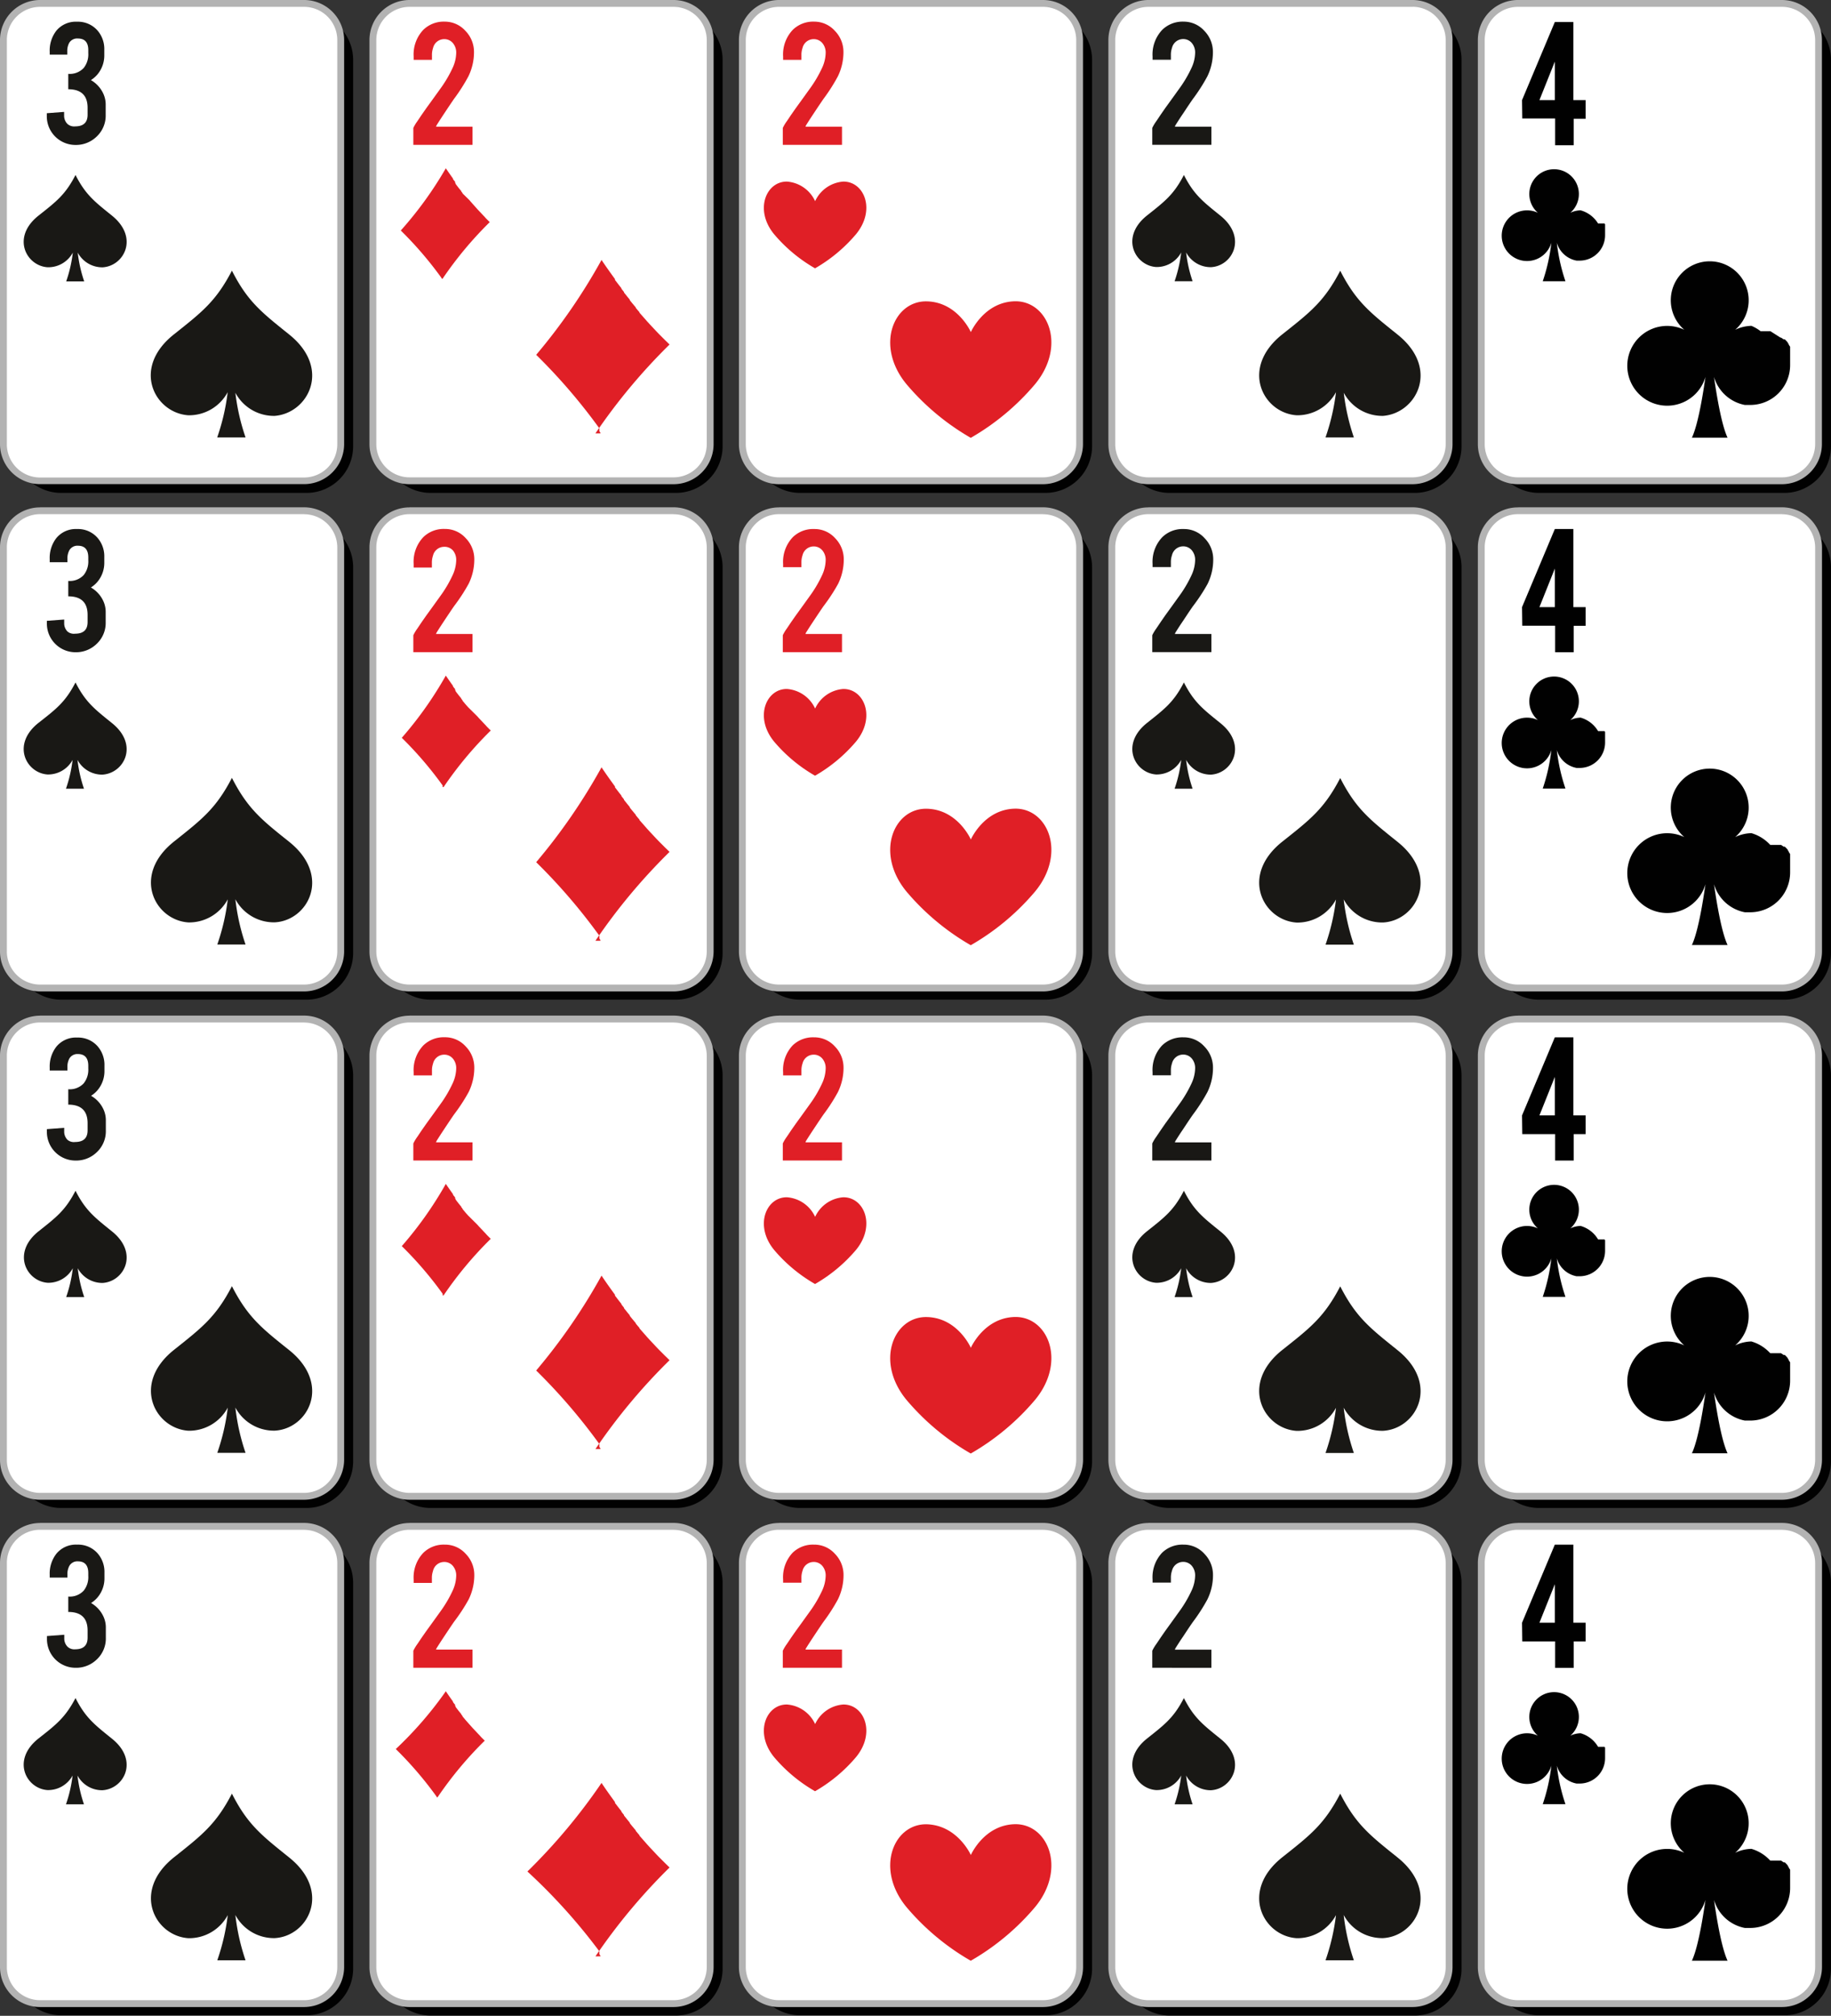 <svg xmlns="http://www.w3.org/2000/svg" viewBox="0 0 237.88 261.74"><rect x="0" y="0" width="237.88" height="261.74" fill="#333333" stroke="none"/><defs><style>.cls-1{fill:#010101;}.cls-2{fill:#fff;}.cls-3{fill:#b3b3b3;}.cls-4{fill:#e01f26;}.cls-5{fill:#191815;}</style></defs><title>Asset 3</title><g id="Layer_2" data-name="Layer 2"><g id="Layer_1-2" data-name="Layer 1"><g id="x0020_2" data-name="x0020 2"><g id="_1781979405120" data-name=" 1781979405120"><path class="cls-1" d="M55.88,1.71h32a6.06,6.06,0,0,1,6,6V58a6.06,6.06,0,0,1-6,6h-32a6.06,6.06,0,0,1-6-6V7.75A6.06,6.06,0,0,1,55.88,1.71Z"/><path class="cls-2" d="M53.19.44H87.52a4.76,4.76,0,0,1,4.75,4.75V57.68a4.76,4.76,0,0,1-4.75,4.75H53.19a4.76,4.76,0,0,1-4.75-4.75V5.19A4.76,4.76,0,0,1,53.19.44Z"/><path class="cls-3" d="M87.52.89H53.19a4.32,4.32,0,0,0-4.3,4.3V57.68a4.32,4.32,0,0,0,4.3,4.3H87.52a4.31,4.31,0,0,0,4.3-4.3V5.19a4.32,4.32,0,0,0-4.3-4.3ZM53.19,0H87.52a5.21,5.21,0,0,1,5.19,5.19V57.68a5.21,5.21,0,0,1-5.19,5.19H53.19A5.21,5.21,0,0,1,48,57.68V5.19A5.21,5.21,0,0,1,53.19,0Z"/><path class="cls-4" d="M53.74,7.34A4.64,4.64,0,0,1,55,3.87a3.79,3.79,0,0,1,2.79-1.06A3.59,3.59,0,0,1,60.46,4a3.91,3.91,0,0,1,1.12,2.77,7.16,7.16,0,0,1-.73,3.15A23.23,23.23,0,0,1,59,12.82q-.39.56-1.18,1.75l-.43.65c-.28.43-.49.76-.64,1a.81.81,0,0,0-.1.23h4.74v2.36H53.7V16.61a5.5,5.5,0,0,1,.53-.88l.55-.82.63-.9q.55-.75,1.74-2.41a16,16,0,0,0,1.67-2.82,4.84,4.84,0,0,0,.45-1.93,1.91,1.91,0,0,0-.41-1.23,1.45,1.45,0,0,0-1.16-.54,1.49,1.49,0,0,0-1.44,1.16,2.7,2.7,0,0,0-.14.92v.61H53.74Z"/><path class="cls-4" d="M78.15,33.75s.53.81,1.46,2.09l.08.11,0,0,.05.07.16.22h0l0,.05,0,.06.09.12h0l.09.11.05.07,0,0,.09.12v0l.08.1.07.09,0,0,.1.13,0,0,.07.09.09.11v0l.1.13,0,.06.06.08.11.14h0l.11.14.06.08,0,.06.11.14v0l.1.12.08.1.15.19,0,0,.19.23,0,0,.12.15,0,.06.07.09.12.15h0l.12.15.07.08.4.48,0,.05.13.16,0,0,.1.12.11.13,0,0,.14.16,0,.06.22.25h0l.66.75.05.06.41.45,0,0,.15.16.05.05.1.11.14.15,0,0,.46.49h0l.24.25h0l.06.06.16.16,0,0,.13.13.12.12,0,0,.21.21.11.11.14.14,0,0,.17.16.07.07.09.09.17.16a75.92,75.92,0,0,0-9.63,11.54H78v-.09h0v0h0l0,0,0,0h0l0,0,0,0h0v0l0,0,0,0h0l0,0,0,0,0,0h0l0,0,0,0,0,0h0l0,0,0,0,0,0h0l0,0,0,0v0l0,0,0,0h0l0,0,0,0,0,0h0l-.13-.19,0,0,0,0h0l0-.05,0-.05,0,0v0l0-.05,0-.05,0,0,0,0,0-.05,0-.06v0l0,0,0-.06a74.78,74.78,0,0,0-8.21-9.55A75.85,75.85,0,0,0,78.15,33.75Z"/><path class="cls-4" d="M57.92,21.85s.34.51.93,1.33l0,.07,0,0,0,0,.1.14h0l0,0,0,0,.06.07h0l.06.07,0,0,0,0,.06.08h0l0,.07,0,.06,0,0,.06.08,0,0,0,.06.06.07h0l.06.09,0,0,0,0,.07.09h0l.07.09,0,0,0,0,.07.09h0l.06.08.05.06.1.12,0,0,.12.15h0l.08.09,0,0,0,.06.08.09h0l.08.1,0,.05L61,26l0,0,.08.1,0,0,.07.08.07.08,0,0,.09.1,0,0,.14.16h0l.42.47,0,0,.26.29,0,0,.1.1,0,0,.06.07.09.09h0l.29.31h0l.15.16h0l0,0,.1.1v0l.08.09.07.08,0,0,.13.14.07.07.09.09h0l.1.1,0,0,.06.06.11.1a48.25,48.25,0,0,0-6.13,7.35h-.12v0h0v0h0v0h0v-.06h0l0,0v0h0l0,0,0,0v0h0l0,0,0,0h0l0,0,0,0h0v0l0,0,0,0h0l-.08-.12,0,0,0,0h0l0,0,0,0v0h0l0,0,0,0v0l0,0,0,0h0l0,0,0,0a47.71,47.71,0,0,0-5.23-6.08A48.45,48.45,0,0,0,57.92,21.85Z"/></g></g><path class="cls-1" d="M103.88,1.71h32a6.06,6.06,0,0,1,6,6V58a6.06,6.06,0,0,1-6,6h-32a6.06,6.06,0,0,1-6-6V7.75A6.06,6.06,0,0,1,103.88,1.71Z"/><path class="cls-2" d="M101.19.44h34.32a4.76,4.76,0,0,1,4.75,4.75V57.68a4.76,4.76,0,0,1-4.75,4.75H101.19a4.76,4.76,0,0,1-4.75-4.75V5.19A4.76,4.76,0,0,1,101.19.44Z"/><path class="cls-3" d="M135.52.89H101.19a4.32,4.32,0,0,0-4.3,4.3V57.68a4.32,4.32,0,0,0,4.3,4.3h34.33a4.32,4.32,0,0,0,4.3-4.3V5.19a4.32,4.32,0,0,0-4.3-4.3ZM101.19,0h34.32a5.21,5.21,0,0,1,5.19,5.19V57.68a5.21,5.21,0,0,1-5.19,5.19H101.19A5.21,5.21,0,0,1,96,57.68V5.19A5.21,5.21,0,0,1,101.19,0Z"/><path class="cls-4" d="M101.74,7.34A4.64,4.64,0,0,1,103,3.87a3.78,3.78,0,0,1,2.79-1.06A3.59,3.59,0,0,1,108.46,4a3.91,3.91,0,0,1,1.12,2.77,7.16,7.16,0,0,1-.73,3.15A23.32,23.32,0,0,1,107,12.82q-.39.56-1.18,1.75l-.43.65c-.28.43-.49.76-.64,1a.81.81,0,0,0-.1.23h4.74v2.36H101.7V16.61a5.45,5.45,0,0,1,.53-.88l.55-.82.63-.9q.55-.75,1.74-2.41a16,16,0,0,0,1.67-2.82,4.84,4.84,0,0,0,.45-1.93,1.91,1.91,0,0,0-.41-1.23,1.45,1.45,0,0,0-1.16-.54,1.49,1.49,0,0,0-1.44,1.16,2.69,2.69,0,0,0-.14.92v.61h-2.38Z"/><path class="cls-4" d="M126.13,43.12s1.71-3.9,5.71-4c4.28-.09,6.76,5.73,2.66,10.73a31.43,31.43,0,0,1-8.38,7,31.37,31.37,0,0,1-8.38-7c-4.09-5-1.61-10.82,2.67-10.72C124.42,39.22,126.13,43.12,126.13,43.12Z"/><path class="cls-4" d="M105.9,26.12a4.38,4.38,0,0,1,3.63-2.54c2.72-.06,4.3,3.64,1.69,6.82a20,20,0,0,1-5.33,4.44,19.92,19.92,0,0,1-5.33-4.44c-2.6-3.18-1-6.88,1.7-6.82A4.38,4.38,0,0,1,105.9,26.12Z"/><path class="cls-1" d="M151.88,1.71h32a6.06,6.06,0,0,1,6,6V58a6.06,6.06,0,0,1-6,6h-32a6.06,6.06,0,0,1-6-6V7.75A6.06,6.06,0,0,1,151.88,1.71Z"/><path class="cls-2" d="M149.19.44h34.33a4.76,4.76,0,0,1,4.75,4.75V57.68a4.76,4.76,0,0,1-4.75,4.75H149.19a4.76,4.76,0,0,1-4.75-4.75V5.19A4.76,4.76,0,0,1,149.19.44Z"/><path class="cls-3" d="M183.52.89H149.19a4.32,4.32,0,0,0-4.3,4.3V57.68a4.32,4.32,0,0,0,4.3,4.3h34.33a4.32,4.32,0,0,0,4.3-4.3V5.19a4.32,4.32,0,0,0-4.3-4.31ZM149.19,0h34.33a5.21,5.21,0,0,1,5.19,5.19V57.68a5.21,5.21,0,0,1-5.19,5.19H149.19A5.21,5.21,0,0,1,144,57.68V5.19A5.21,5.21,0,0,1,149.19,0Z"/><path class="cls-5" d="M149.74,7.34A4.64,4.64,0,0,1,151,3.87a3.78,3.78,0,0,1,2.79-1.06A3.59,3.59,0,0,1,156.46,4a3.9,3.9,0,0,1,1.12,2.77,7.16,7.16,0,0,1-.73,3.16A23.4,23.4,0,0,1,155,12.82q-.4.56-1.18,1.75l-.44.65c-.28.43-.49.76-.64,1a.81.81,0,0,0-.1.23h4.74v2.35H149.7V16.61a5.53,5.53,0,0,1,.53-.88l.55-.82.63-.91q.55-.75,1.74-2.41a15.93,15.93,0,0,0,1.67-2.82,4.84,4.84,0,0,0,.45-1.93,1.91,1.91,0,0,0-.41-1.23,1.45,1.45,0,0,0-1.16-.54,1.49,1.49,0,0,0-1.44,1.16,2.72,2.72,0,0,0-.14.92v.61h-2.38Z"/><path class="cls-5" d="M158.55,28c-2.26-1.82-3.44-2.72-4.74-5.28-1.32,2.56-2.51,3.45-4.78,5.25-3.55,2.81-1.6,6.51,1.17,6.7a3.62,3.62,0,0,0,3.26-1.89,17.68,17.68,0,0,1-.86,3.74h2.34a17.68,17.68,0,0,1-.84-3.74,3.62,3.62,0,0,0,3.24,1.91C160.11,34.54,162.09,30.86,158.55,28Z"/><path class="cls-5" d="M181.58,43.45c-3.55-2.85-5.41-4.27-7.46-8.3-2.07,4-3.94,5.42-7.51,8.25-5.58,4.42-2.51,10.23,1.84,10.52a5.69,5.69,0,0,0,5.12-3,27.86,27.86,0,0,1-1.36,5.87h3.68A27.58,27.58,0,0,1,174.58,51a5.68,5.68,0,0,0,5.1,3C184,53.68,187.13,47.9,181.58,43.45Z"/><path class="cls-1" d="M7.88,1.72h32a6.06,6.06,0,0,1,6,6V58a6.06,6.06,0,0,1-6,6h-32a6.06,6.06,0,0,1-6-6V7.75A6.05,6.05,0,0,1,7.88,1.72Z"/><path class="cls-2" d="M5.19.45H39.52a4.76,4.76,0,0,1,4.75,4.75V57.68a4.76,4.76,0,0,1-4.75,4.75H5.19A4.76,4.76,0,0,1,.44,57.68V5.19A4.76,4.76,0,0,1,5.19.45Z"/><path class="cls-3" d="M39.52.89H5.19a4.32,4.32,0,0,0-4.3,4.3V57.67A4.32,4.32,0,0,0,5.19,62H39.52a4.32,4.32,0,0,0,4.3-4.3V5.19a4.32,4.32,0,0,0-4.3-4.3ZM5.19,0H39.52a5.21,5.21,0,0,1,5.19,5.19V57.67a5.21,5.21,0,0,1-5.19,5.19H5.19A5.21,5.21,0,0,1,0,57.67V5.19A5.21,5.21,0,0,1,5.19,0Z"/><path class="cls-5" d="M9.76,16.41q1.62,0,1.62-1.51V14q0-2.41-2.51-2.41v-2a2.47,2.47,0,0,0,2-.76,2.82,2.82,0,0,0,.6-1.92V6.51Q11.47,5,10.12,5A1.2,1.2,0,0,0,9,5.55a2.2,2.2,0,0,0-.26,1.13v.41H6.46V6.73A4.19,4.19,0,0,1,7.31,4,3.27,3.27,0,0,1,10,2.82a3.38,3.38,0,0,1,2.65,1.12,3.66,3.66,0,0,1,.9,2.52v.66a3.84,3.84,0,0,1-.87,2.52,3.62,3.62,0,0,1-.87.76,3.92,3.92,0,0,1,1.62,1.78,3.38,3.38,0,0,1,.3,1.48V14.9a3.73,3.73,0,0,1-1.19,2.85,3.84,3.84,0,0,1-2.73,1.07,3.72,3.72,0,0,1-3.73-3.73V14.7l2.25-.17,0,.55a1.51,1.51,0,0,0,.42,1A1.28,1.28,0,0,0,9.76,16.41Z"/><path class="cls-5" d="M14.55,28c-2.26-1.82-3.44-2.72-4.74-5.28C8.49,25.29,7.3,26.18,5,28c-3.55,2.81-1.6,6.51,1.17,6.7A3.62,3.62,0,0,0,9.46,32.8a17.68,17.68,0,0,1-.86,3.74h2.34a17.65,17.65,0,0,1-.84-3.74,3.62,3.62,0,0,0,3.24,1.91C16.11,34.54,18.09,30.86,14.55,28Z"/><path class="cls-5" d="M37.58,43.44c-3.55-2.85-5.41-4.27-7.45-8.3-2.07,4-3.94,5.42-7.5,8.25C17,47.82,20.11,53.62,24.46,53.92a5.69,5.69,0,0,0,5.12-3,27.86,27.86,0,0,1-1.36,5.87H31.9A27.58,27.58,0,0,1,30.58,51a5.68,5.68,0,0,0,5.1,3C40,53.68,43.13,47.9,37.58,43.44Z"/><path class="cls-1" d="M199.88,1.71h32a6.06,6.06,0,0,1,6,6V58a6.06,6.06,0,0,1-6,6h-32a6.06,6.06,0,0,1-6-6V7.75A6.05,6.05,0,0,1,199.88,1.71Z"/><path class="cls-2" d="M197.19.44h34.32a4.76,4.76,0,0,1,4.75,4.75V57.68a4.76,4.76,0,0,1-4.75,4.75H197.19a4.76,4.76,0,0,1-4.75-4.75V5.19A4.76,4.76,0,0,1,197.19.44Z"/><path class="cls-3" d="M231.52.89H197.19a4.32,4.32,0,0,0-4.3,4.3V57.68a4.32,4.32,0,0,0,4.3,4.3h34.33a4.32,4.32,0,0,0,4.3-4.3V5.19a4.32,4.32,0,0,0-4.3-4.3ZM197.19,0h34.32a5.21,5.21,0,0,1,5.19,5.19V57.68a5.21,5.21,0,0,1-5.19,5.19H197.19A5.21,5.21,0,0,1,192,57.68V5.19A5.21,5.21,0,0,1,197.19,0Z"/><path class="cls-1" d="M205.35,27.31a3.26,3.26,0,0,0-1.34.32,3.22,3.22,0,1,0-4.21,0,3.29,3.29,0,1,0,1.75,3.89,24,24,0,0,1-1.12,5h2.95a23.84,23.84,0,0,1-1.12-5,3.3,3.3,0,0,0,2.56,2.32h0l.13,0H205l.23,0h.08a3.3,3.3,0,0,0,3.22-3.29v-.3h0v0h0V30h0v-.07h0v-.07h0V29.8l0-.07v-.2l0,0v0l0-.06h0l0-.06h0l0-.06h0l0-.06h0l0,0v0l0,0,0,0,0,0,0,0v0l0,0v0l0-.05h0l0-.06h0l0-.06h0l0,0h0l0,0h0l-.08-.1h0l0,0,0,0,0,0h0l0,0h0l0,0h0l0,0h0l0,0h0l0,0,0,0,0,0,0,0,0,0,0,0,0,0,0,0h0l0,0h0l-.06,0h0l-.06,0h0l-.05,0h0l0,0h0l0,0,0,0,0,0h0l0,0,0,0h0l-.05,0h0l-.06,0h0l-.06,0h0l-.06,0h0l-.05,0h0l0,0h0l-.06,0h-.18l-.07,0h-.07A3.87,3.87,0,0,0,205.35,27.31Z"/><path class="cls-1" d="M227.54,42.31a5.1,5.1,0,0,0-2.11.51,5.06,5.06,0,1,0-6.61,0,5.18,5.18,0,1,0,2.75,6.12c-.27,1.9-.92,6.1-1.76,7.89h4.63c-.84-1.79-1.49-6-1.76-7.89a5.19,5.19,0,0,0,4,3.64h0l.2,0H227l.37,0h.14a5.18,5.18,0,0,0,5.06-5.18v-.81l0-.1h0l0-.11h0l0-.11h0l0-.1,0-.11v0l0-.07,0-.05,0-.05,0-.07v0l0-.08v0l0-.09h0l0-.1h0l0-.1h0l0-.09v0l0-.07,0,0,0-.06,0,0,0,0,0-.06,0,0,0-.07v0l0-.08h0l-.06-.09h0l-.06-.09h0l-.06-.08v0l0-.07h0l-.12-.16h0l0-.05,0,0-.05-.06,0,0-.06-.07h0l-.07-.08h0l-.08-.08h0l-.07-.07,0,0-.06-.06,0,0-.05,0,0,0,0,0-.05,0,0,0-.06,0,0,0-.08-.06h0l-.09-.06h0l-.09-.06h0l-.08-.05h0l0,0-.07,0h0L230,43l0,0-.05,0h0l-.08,0-.07,0h0l-.08,0h0l-.1,0h0l-.1,0h0l-.09,0h0l-.08,0h0l-.07,0,0,0h0l-.09,0h-.07l-.08,0h0l-.09,0h0l-.11,0h0l-.11,0A5.33,5.33,0,0,0,227.54,42.31Z"/><path class="cls-1" d="M202,13V8l-2,5Zm-4.26,0,4.26-10.14h2.41V13H206v2.43h-1.55v3.43h-2.41V15.38h-4.27Z"/><g id="x0020_2-2" data-name="x0020 2"><g id="_1781979405120-2" data-name=" 1781979405120"><path class="cls-1" d="M55.88,67.59h32a6.06,6.06,0,0,1,6,6v50.21a6.06,6.06,0,0,1-6,6h-32a6.06,6.06,0,0,1-6-6V73.63A6.06,6.06,0,0,1,55.88,67.59Z"/><path class="cls-2" d="M53.19,66.32H87.52a4.76,4.76,0,0,1,4.75,4.75v52.48a4.76,4.76,0,0,1-4.75,4.75H53.19a4.76,4.76,0,0,1-4.75-4.75V71.07A4.76,4.76,0,0,1,53.19,66.32Z"/><path class="cls-3" d="M87.52,66.76H53.19a4.32,4.32,0,0,0-4.3,4.3v52.48a4.32,4.32,0,0,0,4.3,4.3H87.52a4.31,4.31,0,0,0,4.3-4.3V71.07a4.32,4.32,0,0,0-4.3-4.3Zm-34.32-.89H87.52a5.21,5.21,0,0,1,5.19,5.19v52.48a5.21,5.21,0,0,1-5.19,5.19H53.19A5.21,5.21,0,0,1,48,123.55V71.07a5.21,5.21,0,0,1,5.19-5.19Z"/><path class="cls-4" d="M53.74,73.22A4.64,4.64,0,0,1,55,69.74a3.79,3.79,0,0,1,2.79-1.06,3.59,3.59,0,0,1,2.71,1.19,3.91,3.91,0,0,1,1.12,2.77,7.16,7.16,0,0,1-.73,3.15A23.23,23.23,0,0,1,59,78.69q-.39.56-1.18,1.75l-.43.65c-.28.43-.49.76-.64,1a.81.81,0,0,0-.1.23h4.74v2.36H53.7V82.48a5.5,5.5,0,0,1,.53-.88l.55-.82.63-.9q.55-.75,1.74-2.41a16,16,0,0,0,1.67-2.82,4.84,4.84,0,0,0,.45-1.93,1.91,1.91,0,0,0-.41-1.23A1.45,1.45,0,0,0,57.69,71a1.49,1.49,0,0,0-1.44,1.16,2.7,2.7,0,0,0-.14.92v.61H53.74Z"/><path class="cls-4" d="M78.15,99.63s.53.81,1.46,2.09l.08.11,0,0,.05.07.16.22h0l0,.05,0,.06.09.12h0l.09.11.05.07,0,0,.09.12v0l.08.1.07.09,0,0,.1.13,0,0,.07.09.09.11v0l.1.13,0,.06.06.08.11.14h0l.11.14.06.08,0,.06.11.14v0l.1.12.08.1.15.19,0,0,.19.23,0,0,.12.15,0,.06.07.09.12.15h0l.12.15.07.08.4.48,0,.05.13.16,0,0,.1.12.11.13,0,0,.14.16,0,.06.22.25h0l.66.75.05.06.41.45,0,0,.15.16.05.05.1.11.14.15,0,0,.46.49h0l.24.25h0l.06.06.16.16,0,0,.13.13.12.12,0,0,.21.21.11.11.14.14,0,0,.17.16.07.07.09.09.17.16a75.92,75.92,0,0,0-9.63,11.54H78v-.09h0v0h0l0,0,0,0h0l0,0,0,0h0v0l0,0,0,0h0l0,0,0,0,0,0h0l0,0,0,0,0,0h0l0,0,0,0,0,0h0l0,0,0,0v0l0,0,0,0h0l0,0,0,0,0,0h0l-.13-.19,0,0,0,0h0l0-.05,0-.05,0,0v0l0-.05,0-.05,0,0,0,0,0-.05,0-.06v0l0,0,0-.06a74.78,74.78,0,0,0-8.21-9.55A75.85,75.85,0,0,0,78.15,99.63Z"/><path class="cls-4" d="M57.92,87.72s.34.51.93,1.33l0,.07,0,0,0,0,.1.14h0l0,0,0,0,.06.07h0l.06.07,0,0,0,0,.06.08h0l0,.07,0,.06,0,0,.06.08,0,0,0,.06.06.07h0l.06.09,0,0,0,0,.07.09h0l.07.09,0,0,0,0,.07.09h0l.06.08.05.06.1.12,0,0,.12.15h0l.08.09,0,0,0,.06.08.09h0l.08.1,0,.05.26.31,0,0,.08.1,0,0,.07.08.07.08,0,0,.09.1,0,0,.14.16h0L62,93l0,0,.26.29,0,0,.1.1,0,0,.06.07.09.09h0l.29.31h0l.15.16h0l0,0,.1.1v0l.08.09.07.08,0,0,.13.14.07.07.09.09h0l.1.1,0,0,.06.06.11.1a48.25,48.25,0,0,0-6.13,7.35h-.12v0h0v0h0v0h0V102h0l0,0v0h0l0,0,0,0v0h0l0,0,0,0h0l0,0,0,0h0v0l0,0,0,0h0l-.08-.12,0,0,0,0h0l0,0,0,0v0h0l0,0,0,0v0l0,0,0,0h0l0,0,0,0a47.71,47.71,0,0,0-5.23-6.08A48.45,48.45,0,0,0,57.92,87.72Z"/></g></g><path class="cls-1" d="M103.88,67.59h32a6.06,6.06,0,0,1,6,6v50.21a6.06,6.06,0,0,1-6,6h-32a6.06,6.06,0,0,1-6-6V73.63A6.06,6.06,0,0,1,103.88,67.59Z"/><path class="cls-2" d="M101.19,66.32h34.32a4.76,4.76,0,0,1,4.75,4.75v52.48a4.76,4.76,0,0,1-4.75,4.75H101.19a4.76,4.76,0,0,1-4.75-4.75V71.07A4.76,4.76,0,0,1,101.19,66.32Z"/><path class="cls-3" d="M135.52,66.76H101.19a4.32,4.32,0,0,0-4.3,4.3v52.48a4.32,4.32,0,0,0,4.3,4.3h34.33a4.32,4.32,0,0,0,4.3-4.3V71.07a4.32,4.32,0,0,0-4.3-4.3Zm-34.32-.89h34.32a5.21,5.21,0,0,1,5.19,5.19v52.48a5.21,5.21,0,0,1-5.19,5.19H101.19A5.21,5.21,0,0,1,96,123.55V71.07a5.21,5.21,0,0,1,5.19-5.19Z"/><path class="cls-4" d="M101.74,73.22A4.64,4.64,0,0,1,103,69.75a3.78,3.78,0,0,1,2.79-1.06,3.59,3.59,0,0,1,2.71,1.19,3.91,3.91,0,0,1,1.12,2.77,7.16,7.16,0,0,1-.73,3.15A23.32,23.32,0,0,1,107,78.69q-.39.56-1.18,1.75l-.43.65c-.28.43-.49.76-.64,1a.81.81,0,0,0-.1.23h4.74v2.36H101.7V82.48a5.45,5.45,0,0,1,.53-.88l.55-.82.63-.9q.55-.75,1.74-2.41a16,16,0,0,0,1.67-2.82,4.84,4.84,0,0,0,.45-1.93,1.91,1.91,0,0,0-.41-1.23,1.45,1.45,0,0,0-1.16-.54,1.49,1.49,0,0,0-1.44,1.16,2.69,2.69,0,0,0-.14.92v.61h-2.38Z"/><path class="cls-4" d="M126.13,109s1.71-3.9,5.71-4c4.28-.09,6.76,5.73,2.66,10.73a31.43,31.43,0,0,1-8.38,7,31.37,31.37,0,0,1-8.38-7c-4.09-5-1.61-10.82,2.67-10.72C124.42,105.09,126.13,109,126.13,109Z"/><path class="cls-4" d="M105.9,92a4.38,4.38,0,0,1,3.63-2.54c2.72-.06,4.3,3.64,1.69,6.82a20,20,0,0,1-5.33,4.44,19.92,19.92,0,0,1-5.33-4.44c-2.6-3.18-1-6.88,1.7-6.82A4.38,4.38,0,0,1,105.9,92Z"/><path class="cls-1" d="M151.88,67.59h32a6.06,6.06,0,0,1,6,6v50.21a6.06,6.06,0,0,1-6,6h-32a6.06,6.06,0,0,1-6-6V73.63A6.06,6.06,0,0,1,151.88,67.59Z"/><path class="cls-2" d="M149.19,66.32h34.33a4.76,4.76,0,0,1,4.75,4.75v52.48a4.76,4.76,0,0,1-4.75,4.75H149.19a4.76,4.76,0,0,1-4.75-4.75V71.07A4.76,4.76,0,0,1,149.19,66.32Z"/><path class="cls-3" d="M183.52,66.76H149.19a4.32,4.32,0,0,0-4.3,4.3v52.48a4.32,4.32,0,0,0,4.3,4.3h34.33a4.32,4.32,0,0,0,4.3-4.3V71.07a4.32,4.32,0,0,0-4.3-4.31Zm-34.33-.89h34.33a5.21,5.21,0,0,1,5.19,5.19v52.48a5.21,5.21,0,0,1-5.19,5.19H149.19a5.21,5.21,0,0,1-5.19-5.19V71.07a5.21,5.21,0,0,1,5.19-5.19Z"/><path class="cls-5" d="M149.74,73.22A4.64,4.64,0,0,1,151,69.75a3.78,3.78,0,0,1,2.79-1.06,3.59,3.59,0,0,1,2.71,1.19,3.9,3.9,0,0,1,1.12,2.77,7.16,7.16,0,0,1-.73,3.16A23.4,23.4,0,0,1,155,78.69q-.4.56-1.18,1.75l-.44.65c-.28.43-.49.76-.64,1a.81.81,0,0,0-.1.23h4.74v2.35H149.7V82.48a5.53,5.53,0,0,1,.53-.88l.55-.82.63-.91q.55-.75,1.74-2.41a15.93,15.93,0,0,0,1.67-2.82,4.84,4.84,0,0,0,.45-1.93,1.91,1.91,0,0,0-.41-1.23,1.45,1.45,0,0,0-1.16-.54,1.49,1.49,0,0,0-1.44,1.16,2.72,2.72,0,0,0-.14.92v.61h-2.38Z"/><path class="cls-5" d="M158.55,93.89c-2.26-1.82-3.44-2.72-4.74-5.28-1.32,2.56-2.51,3.45-4.78,5.25-3.55,2.81-1.6,6.51,1.17,6.7a3.62,3.62,0,0,0,3.26-1.89,17.68,17.68,0,0,1-.86,3.74h2.34a17.68,17.68,0,0,1-.84-3.74,3.62,3.62,0,0,0,3.24,1.91C160.11,100.41,162.09,96.73,158.55,93.89Z"/><path class="cls-5" d="M181.58,109.32c-3.55-2.85-5.41-4.27-7.46-8.3-2.07,4-3.94,5.42-7.51,8.25-5.58,4.42-2.51,10.23,1.84,10.52a5.69,5.69,0,0,0,5.12-3,27.86,27.86,0,0,1-1.36,5.87h3.68a27.58,27.58,0,0,1-1.32-5.88,5.68,5.68,0,0,0,5.1,3C184,119.56,187.13,113.77,181.58,109.32Z"/><path class="cls-1" d="M7.88,67.59h32a6.06,6.06,0,0,1,6,6v50.21a6.06,6.06,0,0,1-6,6h-32a6.06,6.06,0,0,1-6-6V73.63A6.05,6.05,0,0,1,7.88,67.59Z"/><path class="cls-2" d="M5.19,66.32H39.52a4.76,4.76,0,0,1,4.75,4.75v52.48a4.76,4.76,0,0,1-4.75,4.75H5.19a4.76,4.76,0,0,1-4.75-4.75V71.07A4.76,4.76,0,0,1,5.19,66.32Z"/><path class="cls-3" d="M39.52,66.76H5.19a4.32,4.32,0,0,0-4.3,4.3v52.48a4.32,4.32,0,0,0,4.3,4.3H39.52a4.32,4.32,0,0,0,4.3-4.3V71.07a4.32,4.32,0,0,0-4.3-4.3ZM5.19,65.87H39.52a5.21,5.21,0,0,1,5.19,5.19v52.48a5.21,5.21,0,0,1-5.19,5.19H5.19A5.21,5.21,0,0,1,0,123.55V71.07a5.21,5.21,0,0,1,5.19-5.19Z"/><path class="cls-5" d="M9.76,82.28q1.62,0,1.62-1.51v-.93q0-2.41-2.51-2.41v-2a2.47,2.47,0,0,0,2-.76,2.82,2.82,0,0,0,.6-1.92v-.36q0-1.53-1.35-1.53a1.2,1.2,0,0,0-1.1.57,2.2,2.2,0,0,0-.26,1.13V73H6.46V72.6a4.19,4.19,0,0,1,.85-2.72A3.27,3.27,0,0,1,10,68.69a3.38,3.38,0,0,1,2.65,1.12,3.66,3.66,0,0,1,.9,2.52V73a3.84,3.84,0,0,1-.87,2.52,3.62,3.62,0,0,1-.87.76,3.92,3.92,0,0,1,1.62,1.78,3.38,3.38,0,0,1,.3,1.48v1.23a3.73,3.73,0,0,1-1.19,2.85,3.84,3.84,0,0,1-2.73,1.07A3.72,3.72,0,0,1,6.09,81v-.39l2.25-.17,0,.55a1.51,1.51,0,0,0,.42,1A1.28,1.28,0,0,0,9.76,82.28Z"/><path class="cls-5" d="M14.55,93.89c-2.26-1.82-3.44-2.72-4.74-5.28C8.49,91.16,7.3,92.06,5,93.86c-3.55,2.81-1.6,6.51,1.17,6.7a3.62,3.62,0,0,0,3.26-1.89,17.68,17.68,0,0,1-.86,3.74h2.34a17.65,17.65,0,0,1-.84-3.74,3.62,3.62,0,0,0,3.24,1.91C16.11,100.41,18.09,96.73,14.55,93.89Z"/><path class="cls-5" d="M37.58,109.31C34,106.46,32.17,105,30.13,101c-2.07,4-3.94,5.42-7.5,8.25-5.58,4.42-2.51,10.23,1.84,10.52a5.69,5.69,0,0,0,5.12-3,27.86,27.86,0,0,1-1.36,5.87H31.9a27.58,27.58,0,0,1-1.32-5.88,5.68,5.68,0,0,0,5.1,3C40,119.55,43.13,113.77,37.58,109.31Z"/><path class="cls-1" d="M199.88,67.59h32a6.06,6.06,0,0,1,6,6v50.21a6.06,6.06,0,0,1-6,6h-32a6.06,6.06,0,0,1-6-6V73.63A6.05,6.05,0,0,1,199.88,67.59Z"/><path class="cls-2" d="M197.19,66.32h34.32a4.76,4.76,0,0,1,4.75,4.75v52.48a4.76,4.76,0,0,1-4.75,4.75H197.19a4.76,4.76,0,0,1-4.75-4.75V71.07A4.76,4.76,0,0,1,197.19,66.32Z"/><path class="cls-3" d="M231.52,66.76H197.19a4.32,4.32,0,0,0-4.3,4.3v52.48a4.32,4.32,0,0,0,4.3,4.3h34.33a4.32,4.32,0,0,0,4.3-4.3V71.07a4.32,4.32,0,0,0-4.3-4.3Zm-34.32-.89h34.32a5.21,5.21,0,0,1,5.19,5.19v52.48a5.21,5.21,0,0,1-5.19,5.19H197.19a5.21,5.21,0,0,1-5.19-5.19V71.07a5.21,5.21,0,0,1,5.19-5.19Z"/><path class="cls-1" d="M205.35,93.18a3.26,3.26,0,0,0-1.34.32,3.22,3.22,0,1,0-4.21,0,3.29,3.29,0,1,0,1.75,3.89,24,24,0,0,1-1.12,5h2.95a23.84,23.84,0,0,1-1.12-5,3.3,3.3,0,0,0,2.56,2.32h0l.13,0H205l.23,0h.08a3.3,3.3,0,0,0,3.22-3.29v-.3h0v0h0v-.21h0v-.07h0v-.07h0v-.06l0-.07v-.2l0,0v0l0-.06h0l0-.06h0l0-.06h0l0-.06h0l0,0v0l0,0,0,0,0,0,0,0v0l0,0v0l0-.05h0l0-.06h0l0-.06h0l0,0h0l0,0h0l-.08-.1h0l0,0,0,0,0,0h0l0,0h0l0,0h0l0,0h0l0,0h0l0,0,0,0,0,0,0,0,0,0,0,0,0,0,0,0h0l0,0h0l-.06,0h0l-.06,0h0l-.05,0h0l0,0h0l0,0,0,0,0,0h0l0,0,0,0h0l-.05,0h0l-.06,0h0l-.06,0h0l-.06,0h0l-.05,0h0l0,0h0l-.06,0h-.18l-.07,0h-.07A3.87,3.87,0,0,0,205.35,93.18Z"/><path class="cls-1" d="M227.54,108.18a5.1,5.1,0,0,0-2.11.51,5.06,5.06,0,1,0-6.61,0,5.18,5.18,0,1,0,2.75,6.12c-.27,1.9-.92,6.1-1.76,7.89h4.63c-.84-1.79-1.49-6-1.76-7.89a5.19,5.19,0,0,0,4,3.64h0l.2,0H227l.37,0h.14a5.18,5.18,0,0,0,5.06-5.18v-.81l0-.1h0l0-.11h0l0-.11h0l0-.1,0-.11v0l0-.07,0-.05,0-.05,0-.07v0l0-.08v0l0-.09h0l0-.1h0l0-.1h0l0-.09v0l0-.07,0,0,0-.06,0,0,0,0,0-.06,0,0,0-.07v0l0-.08h0l-.06-.09h0l-.06-.09h0l-.06-.08v0l0-.07h0l-.12-.16h0l0-.05,0,0-.05-.06,0,0-.06-.07h0l-.07-.08h0l-.08-.08h0l-.07-.07,0,0-.06-.06,0,0-.05,0,0,0,0,0-.05,0,0,0-.06,0,0,0-.08-.06h0l-.09-.06h0l-.09-.06h0l-.08-.05h0l0,0-.07,0h0l-.06,0,0,0-.05,0h0l-.08,0-.07,0h0l-.08,0h0l-.1,0h0l-.1,0h0l-.09,0h0l-.08,0h0l-.07,0,0,0h0l-.09,0h-.07l-.08,0h0l-.09,0h0l-.11,0h0l-.11,0A5.33,5.33,0,0,0,227.54,108.18Z"/><path class="cls-1" d="M202,78.83v-5l-2,5Zm-4.26,0,4.26-10.14h2.41V78.83H206v2.43h-1.55v3.43h-2.41V81.25h-4.27Z"/><g id="x0020_2-3" data-name="x0020 2"><g id="_1781979405120-3" data-name=" 1781979405120"><path class="cls-1" d="M55.88,133.59h32a6.06,6.06,0,0,1,6,6v50.21a6.06,6.06,0,0,1-6,6h-32a6.06,6.06,0,0,1-6-6V139.63A6.06,6.06,0,0,1,55.88,133.59Z"/><path class="cls-2" d="M53.19,132.32H87.52a4.76,4.76,0,0,1,4.75,4.75v52.48a4.76,4.76,0,0,1-4.75,4.75H53.19a4.76,4.76,0,0,1-4.75-4.75V137.07A4.76,4.76,0,0,1,53.19,132.32Z"/><path class="cls-3" d="M87.52,132.76H53.19a4.32,4.32,0,0,0-4.3,4.3v52.48a4.32,4.32,0,0,0,4.3,4.3H87.52a4.31,4.31,0,0,0,4.3-4.3V137.07a4.32,4.32,0,0,0-4.3-4.3Zm-34.32-.89H87.52a5.21,5.21,0,0,1,5.19,5.19v52.48a5.21,5.21,0,0,1-5.19,5.19H53.19A5.21,5.21,0,0,1,48,189.55V137.07a5.21,5.21,0,0,1,5.19-5.19Z"/><path class="cls-4" d="M53.74,139.22A4.64,4.64,0,0,1,55,135.74a3.79,3.79,0,0,1,2.79-1.06,3.59,3.59,0,0,1,2.71,1.19,3.91,3.91,0,0,1,1.12,2.77,7.16,7.16,0,0,1-.73,3.15A23.23,23.23,0,0,1,59,144.69q-.39.56-1.18,1.75l-.43.65c-.28.43-.49.76-.64,1a.81.81,0,0,0-.1.23h4.74v2.36H53.7v-2.21a5.5,5.5,0,0,1,.53-.88l.55-.82.63-.9q.55-.75,1.74-2.41a16,16,0,0,0,1.67-2.82,4.84,4.84,0,0,0,.45-1.93,1.91,1.91,0,0,0-.41-1.23,1.45,1.45,0,0,0-1.16-.54,1.49,1.49,0,0,0-1.44,1.16,2.7,2.7,0,0,0-.14.92v.61H53.74Z"/><path class="cls-4" d="M78.15,165.63s.53.81,1.46,2.09l.08.11,0,0,.05.07.16.22h0l0,.05,0,.06.09.12h0l.09.11.05.07,0,0,.09.12v0l.08.1.07.09,0,0,.1.13,0,0,.07.09.09.11v0l.1.13,0,.06.06.08.11.14h0l.11.14.06.08,0,.06.11.14v0l.1.12.08.1.15.19,0,0,.19.23,0,0,.12.15,0,.06.07.09.12.15h0l.12.15.07.08.4.48,0,.05.13.16,0,0,.1.12.11.13,0,0,.14.16,0,.06.22.25h0l.66.75.05.06.41.45,0,0,.15.16.05.05.1.11.14.15,0,0,.46.49h0l.24.25h0l.06.06.16.16,0,0,.13.13.12.12,0,0,.21.21.11.11.14.14,0,0,.17.16.07.07.09.09.17.16a75.92,75.92,0,0,0-9.63,11.54H78v-.09h0v0h0l0,0,0,0h0l0,0,0,0h0v0l0,0,0,0h0l0,0,0,0,0,0h0l0,0,0,0,0,0h0l0,0,0,0,0,0h0l0,0,0,0v0l0,0,0,0h0l0,0,0,0,0,0h0l-.13-.19,0,0,0,0h0l0-.05,0-.05,0,0v0l0-.05,0-.05,0,0,0,0,0-.05,0-.06v0l0,0,0-.06a74.78,74.78,0,0,0-8.21-9.55A75.85,75.85,0,0,0,78.15,165.63Z"/><path class="cls-4" d="M57.92,153.72s.34.51.93,1.33l0,.07,0,0,0,0,.1.14h0l0,0,0,0,.06.07h0l.06.07,0,0,0,0,.06.08h0l0,.07,0,.06,0,0,.06.08,0,0,0,.06.06.07h0l.06.09,0,0,0,0,.07.09h0l.07.09,0,0,0,0,.07.09h0l.06.08.05.06.1.12,0,0,.12.15h0l.08.09,0,0,0,.06.08.09h0l.08.1,0,.05.26.31,0,0,.08.1,0,0,.07.08.07.08,0,0,.09.1,0,0,.14.16h0L62,159l0,0,.26.29,0,0,.1.1,0,0,.06.07.09.09h0l.29.31h0l.15.16h0l0,0,.1.1v0l.08.09.07.08,0,0,.13.14.07.07.09.09h0l.1.1,0,0,.06.06.11.1a48.25,48.25,0,0,0-6.13,7.35h-.12v0h0v0h0v0h0V168h0l0,0v0h0l0,0,0,0v0h0l0,0,0,0h0l0,0,0,0h0v0l0,0,0,0h0l-.08-.12,0,0,0,0h0l0,0,0,0v0h0l0,0,0,0v0l0,0,0,0h0l0,0,0,0a47.71,47.71,0,0,0-5.23-6.08A48.45,48.45,0,0,0,57.92,153.72Z"/></g></g><path class="cls-1" d="M103.88,133.59h32a6.06,6.06,0,0,1,6,6v50.21a6.06,6.06,0,0,1-6,6h-32a6.06,6.06,0,0,1-6-6V139.63A6.06,6.06,0,0,1,103.88,133.59Z"/><path class="cls-2" d="M101.19,132.32h34.32a4.76,4.76,0,0,1,4.75,4.75v52.48a4.76,4.76,0,0,1-4.75,4.75H101.19a4.76,4.76,0,0,1-4.75-4.75V137.07A4.76,4.76,0,0,1,101.19,132.32Z"/><path class="cls-3" d="M135.52,132.76H101.19a4.32,4.32,0,0,0-4.3,4.3v52.48a4.32,4.32,0,0,0,4.3,4.3h34.33a4.32,4.32,0,0,0,4.3-4.3V137.07a4.32,4.32,0,0,0-4.3-4.3Zm-34.32-.89h34.32a5.21,5.21,0,0,1,5.19,5.19v52.48a5.21,5.21,0,0,1-5.19,5.19H101.19A5.21,5.21,0,0,1,96,189.55V137.07a5.21,5.21,0,0,1,5.19-5.19Z"/><path class="cls-4" d="M101.74,139.22a4.64,4.64,0,0,1,1.23-3.47,3.78,3.78,0,0,1,2.79-1.06,3.59,3.59,0,0,1,2.71,1.19,3.91,3.91,0,0,1,1.12,2.77,7.16,7.16,0,0,1-.73,3.15,23.32,23.32,0,0,1-1.86,2.89q-.39.56-1.18,1.75l-.43.65c-.28.43-.49.76-.64,1a.81.81,0,0,0-.1.23h4.74v2.36H101.7v-2.21a5.45,5.45,0,0,1,.53-.88l.55-.82.63-.9q.55-.75,1.74-2.41a16,16,0,0,0,1.67-2.82,4.84,4.84,0,0,0,.45-1.93,1.91,1.91,0,0,0-.41-1.23,1.45,1.45,0,0,0-1.16-.54,1.49,1.49,0,0,0-1.44,1.16,2.69,2.69,0,0,0-.14.92v.61h-2.38Z"/><path class="cls-4" d="M126.13,175s1.71-3.9,5.71-4c4.28-.09,6.76,5.73,2.66,10.73a31.43,31.43,0,0,1-8.38,7,31.37,31.37,0,0,1-8.38-7c-4.09-5-1.61-10.82,2.67-10.72C124.42,171.09,126.13,175,126.13,175Z"/><path class="cls-4" d="M105.9,158a4.38,4.38,0,0,1,3.63-2.54c2.72-.06,4.3,3.64,1.69,6.82a20,20,0,0,1-5.33,4.44,19.92,19.92,0,0,1-5.33-4.44c-2.6-3.18-1-6.88,1.7-6.82A4.38,4.38,0,0,1,105.9,158Z"/><path class="cls-1" d="M151.88,133.59h32a6.06,6.06,0,0,1,6,6v50.21a6.06,6.06,0,0,1-6,6h-32a6.06,6.06,0,0,1-6-6V139.63A6.06,6.06,0,0,1,151.88,133.59Z"/><path class="cls-2" d="M149.19,132.32h34.33a4.76,4.76,0,0,1,4.75,4.75v52.48a4.76,4.76,0,0,1-4.75,4.75H149.19a4.76,4.76,0,0,1-4.75-4.75V137.07A4.76,4.76,0,0,1,149.19,132.32Z"/><path class="cls-3" d="M183.52,132.76H149.19a4.32,4.32,0,0,0-4.3,4.3v52.48a4.32,4.32,0,0,0,4.3,4.3h34.33a4.32,4.32,0,0,0,4.3-4.3V137.07a4.32,4.32,0,0,0-4.3-4.31Zm-34.33-.89h34.33a5.21,5.21,0,0,1,5.19,5.19v52.48a5.21,5.21,0,0,1-5.19,5.19H149.19a5.21,5.21,0,0,1-5.19-5.19V137.07a5.21,5.21,0,0,1,5.19-5.19Z"/><path class="cls-5" d="M149.74,139.22a4.64,4.64,0,0,1,1.23-3.47,3.78,3.78,0,0,1,2.79-1.06,3.59,3.59,0,0,1,2.71,1.19,3.9,3.9,0,0,1,1.12,2.77,7.16,7.16,0,0,1-.73,3.16,23.4,23.4,0,0,1-1.86,2.89q-.4.56-1.18,1.75l-.44.65c-.28.43-.49.76-.64,1a.81.81,0,0,0-.1.23h4.74v2.35H149.7v-2.21a5.53,5.53,0,0,1,.53-.88l.55-.82.63-.91q.55-.75,1.74-2.41a15.93,15.93,0,0,0,1.67-2.82,4.84,4.84,0,0,0,.45-1.93,1.91,1.91,0,0,0-.41-1.23,1.45,1.45,0,0,0-1.16-.54,1.49,1.49,0,0,0-1.44,1.16,2.72,2.72,0,0,0-.14.92v.61h-2.38Z"/><path class="cls-5" d="M158.55,159.89c-2.26-1.82-3.44-2.72-4.74-5.28-1.32,2.56-2.51,3.45-4.78,5.25-3.55,2.81-1.6,6.51,1.17,6.7a3.62,3.62,0,0,0,3.26-1.89,17.68,17.68,0,0,1-.86,3.74h2.34a17.68,17.68,0,0,1-.84-3.74,3.62,3.62,0,0,0,3.24,1.91C160.11,166.41,162.09,162.73,158.55,159.89Z"/><path class="cls-5" d="M181.58,175.32c-3.55-2.85-5.41-4.27-7.46-8.3-2.07,4-3.94,5.42-7.51,8.25-5.58,4.42-2.51,10.23,1.84,10.52a5.69,5.69,0,0,0,5.12-3,27.86,27.86,0,0,1-1.36,5.87h3.68a27.58,27.58,0,0,1-1.32-5.88,5.68,5.68,0,0,0,5.1,3C184,185.56,187.13,179.77,181.58,175.32Z"/><path class="cls-1" d="M7.88,133.59h32a6.06,6.06,0,0,1,6,6v50.21a6.06,6.06,0,0,1-6,6h-32a6.06,6.06,0,0,1-6-6V139.63A6.05,6.05,0,0,1,7.88,133.59Z"/><path class="cls-2" d="M5.19,132.32H39.52a4.76,4.76,0,0,1,4.75,4.75v52.48a4.76,4.76,0,0,1-4.75,4.75H5.19a4.76,4.76,0,0,1-4.75-4.75V137.07A4.76,4.76,0,0,1,5.19,132.32Z"/><path class="cls-3" d="M39.52,132.76H5.19a4.32,4.32,0,0,0-4.3,4.3v52.48a4.32,4.32,0,0,0,4.3,4.3H39.52a4.32,4.32,0,0,0,4.3-4.3V137.07a4.32,4.32,0,0,0-4.3-4.3Zm-34.33-.89H39.52a5.21,5.21,0,0,1,5.19,5.19v52.48a5.21,5.21,0,0,1-5.19,5.19H5.19A5.21,5.21,0,0,1,0,189.55V137.07a5.21,5.21,0,0,1,5.19-5.19Z"/><path class="cls-5" d="M9.76,148.28q1.62,0,1.62-1.51v-.93q0-2.41-2.51-2.41v-2a2.47,2.47,0,0,0,2-.76,2.82,2.82,0,0,0,.6-1.92v-.36q0-1.53-1.35-1.53a1.2,1.2,0,0,0-1.1.57,2.2,2.2,0,0,0-.26,1.13V139H6.46v-.36a4.19,4.19,0,0,1,.85-2.72,3.27,3.27,0,0,1,2.71-1.2,3.38,3.38,0,0,1,2.65,1.12,3.66,3.66,0,0,1,.9,2.52V139a3.84,3.84,0,0,1-.87,2.52,3.62,3.62,0,0,1-.87.76,3.92,3.92,0,0,1,1.62,1.78,3.38,3.38,0,0,1,.3,1.48v1.23a3.73,3.73,0,0,1-1.19,2.85,3.84,3.84,0,0,1-2.73,1.07A3.72,3.72,0,0,1,6.09,147v-.39l2.25-.17,0,.55a1.51,1.51,0,0,0,.42,1A1.28,1.28,0,0,0,9.76,148.28Z"/><path class="cls-5" d="M14.55,159.89c-2.26-1.82-3.44-2.72-4.74-5.28-1.32,2.56-2.51,3.45-4.78,5.25-3.55,2.81-1.6,6.51,1.17,6.7a3.62,3.62,0,0,0,3.26-1.89,17.68,17.68,0,0,1-.86,3.74h2.34a17.65,17.65,0,0,1-.84-3.74,3.62,3.62,0,0,0,3.24,1.91C16.11,166.41,18.09,162.73,14.55,159.89Z"/><path class="cls-5" d="M37.58,175.31C34,172.46,32.17,171,30.13,167c-2.07,4-3.94,5.42-7.5,8.25-5.58,4.42-2.51,10.23,1.84,10.52a5.69,5.69,0,0,0,5.12-3,27.86,27.86,0,0,1-1.36,5.87H31.9a27.58,27.58,0,0,1-1.32-5.88,5.68,5.68,0,0,0,5.1,3C40,185.55,43.13,179.77,37.58,175.31Z"/><path class="cls-1" d="M199.88,133.59h32a6.06,6.06,0,0,1,6,6v50.21a6.06,6.06,0,0,1-6,6h-32a6.06,6.06,0,0,1-6-6V139.63A6.05,6.05,0,0,1,199.88,133.59Z"/><path class="cls-2" d="M197.19,132.32h34.32a4.76,4.76,0,0,1,4.75,4.75v52.48a4.76,4.76,0,0,1-4.75,4.75H197.19a4.76,4.76,0,0,1-4.75-4.75V137.07A4.76,4.76,0,0,1,197.19,132.32Z"/><path class="cls-3" d="M231.52,132.76H197.19a4.32,4.32,0,0,0-4.3,4.3v52.48a4.32,4.32,0,0,0,4.3,4.3h34.33a4.32,4.32,0,0,0,4.3-4.3V137.07a4.32,4.32,0,0,0-4.3-4.3Zm-34.32-.89h34.32a5.21,5.21,0,0,1,5.19,5.19v52.48a5.21,5.21,0,0,1-5.19,5.19H197.19a5.21,5.21,0,0,1-5.19-5.19V137.07a5.21,5.21,0,0,1,5.19-5.19Z"/><path class="cls-1" d="M205.35,159.18a3.26,3.26,0,0,0-1.34.32,3.22,3.22,0,1,0-4.21,0,3.29,3.29,0,1,0,1.75,3.89,24,24,0,0,1-1.12,5h2.95a23.84,23.84,0,0,1-1.12-5,3.3,3.3,0,0,0,2.56,2.32h0l.13,0H205l.23,0h.08a3.3,3.3,0,0,0,3.22-3.29v-.3h0v0h0v-.21h0v-.07h0v-.07h0v-.06l0-.07v-.2l0,0v0l0-.06h0l0-.06h0l0-.06h0l0-.06h0l0,0v0l0,0,0,0,0,0,0,0v0l0,0v0l0-.05h0l0-.06h0l0-.06h0l0,0h0l0,0h0l-.08-.1h0l0,0,0,0,0,0h0l0,0h0l0,0h0l0,0h0l0,0h0l0,0,0,0,0,0,0,0,0,0,0,0,0,0,0,0h0l0,0h0l-.06,0h0l-.06,0h0l-.05,0h0l0,0h0l0,0,0,0,0,0h0l0,0,0,0h0l-.05,0h0l-.06,0h0l-.06,0h0l-.06,0h0l-.05,0h0l0,0h0l-.06,0h-.18l-.07,0h-.07A3.87,3.87,0,0,0,205.35,159.18Z"/><path class="cls-1" d="M227.54,174.18a5.1,5.1,0,0,0-2.11.51,5.06,5.06,0,1,0-6.61,0,5.18,5.18,0,1,0,2.75,6.12c-.27,1.9-.92,6.1-1.76,7.89h4.63c-.84-1.79-1.49-6-1.76-7.89a5.19,5.19,0,0,0,4,3.64h0l.2,0H227l.37,0h.14a5.18,5.18,0,0,0,5.06-5.18v-.81l0-.1h0l0-.11h0l0-.11h0l0-.1,0-.11v0l0-.07,0-.05,0-.05,0-.07v0l0-.08v0l0-.09h0l0-.1h0l0-.1h0l0-.09v0l0-.07,0,0,0-.06,0,0,0,0,0-.06,0,0,0-.07v0l0-.08h0l-.06-.09h0l-.06-.09h0l-.06-.08v0l0-.07h0l-.12-.16h0l0-.05,0,0-.05-.06,0,0-.06-.07h0l-.07-.08h0l-.08-.08h0l-.07-.07,0,0-.06-.06,0,0-.05,0,0,0,0,0-.05,0,0,0-.06,0,0,0-.08-.06h0l-.09-.06h0l-.09-.06h0l-.08-.05h0l0,0-.07,0h0l-.06,0,0,0-.05,0h0l-.08,0-.07,0h0l-.08,0h0l-.1,0h0l-.1,0h0l-.09,0h0l-.08,0h0l-.07,0,0,0h0l-.09,0h-.07l-.08,0h0l-.09,0h0l-.11,0h0l-.11,0A5.33,5.33,0,0,0,227.54,174.18Z"/><path class="cls-1" d="M202,144.83v-5l-2,5Zm-4.26,0,4.26-10.14h2.41v10.14H206v2.43h-1.55v3.43h-2.41v-3.43h-4.27Z"/><g id="x0020_2-4" data-name="x0020 2"><g id="_1781979405120-4" data-name=" 1781979405120"><path class="cls-1" d="M55.88,199.46h32a6.06,6.06,0,0,1,6,6V255.7a6.06,6.06,0,0,1-6,6h-32a6.06,6.06,0,0,1-6-6V205.5A6.06,6.06,0,0,1,55.88,199.46Z"/><path class="cls-2" d="M53.19,198.19H87.52a4.76,4.76,0,0,1,4.75,4.75v52.48a4.76,4.76,0,0,1-4.75,4.75H53.19a4.76,4.76,0,0,1-4.75-4.75V202.94A4.76,4.76,0,0,1,53.19,198.19Z"/><path class="cls-3" d="M87.52,198.63H53.19a4.32,4.32,0,0,0-4.3,4.3v52.48a4.32,4.32,0,0,0,4.3,4.3H87.52a4.31,4.31,0,0,0,4.3-4.3V202.94a4.32,4.32,0,0,0-4.3-4.3Zm-34.32-.89H87.52a5.21,5.21,0,0,1,5.19,5.19v52.48a5.21,5.21,0,0,1-5.19,5.19H53.19A5.21,5.21,0,0,1,48,255.42V202.94a5.21,5.21,0,0,1,5.19-5.19Z"/><path class="cls-4" d="M53.74,205.09A4.64,4.64,0,0,1,55,201.62a3.79,3.79,0,0,1,2.79-1.06,3.59,3.59,0,0,1,2.71,1.19,3.91,3.91,0,0,1,1.12,2.77,7.16,7.16,0,0,1-.73,3.15A23.23,23.23,0,0,1,59,210.56q-.39.56-1.18,1.75l-.43.65c-.28.43-.49.76-.64,1a.81.81,0,0,0-.1.23h4.74v2.36H53.7v-2.21a5.5,5.5,0,0,1,.53-.88l.55-.82.63-.9q.55-.75,1.74-2.41a16,16,0,0,0,1.67-2.82,4.84,4.84,0,0,0,.45-1.93,1.91,1.91,0,0,0-.41-1.23,1.45,1.45,0,0,0-1.16-.54A1.49,1.49,0,0,0,56.25,204a2.7,2.7,0,0,0-.14.92v.61H53.74Z"/><path class="cls-4" d="M78.15,231.5s.53.81,1.46,2.09l.08.11,0,0,.05.07.16.22h0l0,.05,0,.06.09.12h0l.09.11.05.07,0,0,.09.12v0l.08.1.07.09,0,0,.1.13,0,0,.07.09.09.11v0l.1.13,0,.06.06.08.11.14h0l.11.14.06.08,0,.06.11.14v0l.1.12.08.1.15.19,0,0,.19.23,0,0,.12.15,0,.06.07.09.12.15h0l.12.15.07.08.4.48,0,.05.13.16,0,0,.1.12.11.13,0,0,.14.16,0,.06.22.25h0l.66.75.05.06.41.45,0,0,.15.16.05.05.1.11.14.15,0,0,.46.49h0l.24.25h0l.06.06.16.16,0,0,.13.13.12.12,0,0,.21.21.11.11.14.14,0,0,.17.16.07.07.09.09.17.16a75.92,75.92,0,0,0-9.63,11.54H78v-.09h0v0h0l0,0,0,0h0l0,0,0,0h0v0l0,0,0,0h0l0,0,0,0,0,0h0l0,0,0,0,0,0h0l0,0,0,0,0,0h0l0,0,0,0v0l0,0,0,0h0l0,0,0,0,0,0h0l-.13-.19,0,0,0,0h0l0-.05,0-.05,0,0v0l0-.05,0-.05,0,0,0,0,0-.05,0-.06v0l0,0,0-.06A74.78,74.78,0,0,0,68.52,243,75.85,75.85,0,0,0,78.15,231.5Z"/><path class="cls-4" d="M57.92,219.6s.34.51.93,1.33l0,.07,0,0,0,0,.1.14h0l0,0,0,0,.06.07h0l.06.07,0,0,0,0,.06.08h0l0,.07,0,.06,0,0,.06.08,0,0,0,.06.06.07h0l.06.09,0,0,0,0,.07.09h0l.07.09,0,0,0,0,.07.09h0l.06.08.05.06.1.12,0,0,.12.15h0l.08.09,0,0,0,.06.08.09h0l.08.1,0,.05.26.31,0,0,.08.1,0,0,.07.08.07.08,0,0,.09.1,0,0,.14.16h0l.42.47,0,0,.26.29,0,0,.1.1,0,0,.06.07.09.09h0l.29.31h0l.15.16h0l0,0,.1.1v0l.08.09.07.08,0,0,.13.14.07.07.09.09h0l.1.1,0,0,.06.06.11.1a48.25,48.25,0,0,0-6.13,7.35h-.12v0h0v0h0v0h0v-.06h0l0,0v0h0l0,0,0,0v0h0l0,0,0,0h0l0,0,0,0h0v0l0,0,0,0h0l-.08-.12,0,0,0,0h0l0,0,0,0v0h0l0,0,0,0v0l0,0,0,0h0l0,0,0,0a47.71,47.71,0,0,0-5.23-6.08A48.45,48.45,0,0,0,57.92,219.6Z"/></g></g><path class="cls-1" d="M103.88,199.46h32a6.06,6.06,0,0,1,6,6v50.21a6.06,6.06,0,0,1-6,6h-32a6.06,6.06,0,0,1-6-6V205.5A6.06,6.06,0,0,1,103.88,199.46Z"/><path class="cls-2" d="M101.19,198.19h34.32a4.76,4.76,0,0,1,4.75,4.75v52.48a4.76,4.76,0,0,1-4.75,4.75H101.19a4.76,4.76,0,0,1-4.75-4.75V202.94A4.76,4.76,0,0,1,101.19,198.19Z"/><path class="cls-3" d="M135.52,198.63H101.19a4.32,4.32,0,0,0-4.3,4.3v52.48a4.32,4.32,0,0,0,4.3,4.3h34.33a4.32,4.32,0,0,0,4.3-4.3V202.94a4.32,4.32,0,0,0-4.3-4.3Zm-34.32-.89h34.32a5.21,5.21,0,0,1,5.19,5.19v52.48a5.21,5.21,0,0,1-5.19,5.19H101.19A5.21,5.21,0,0,1,96,255.42V202.94a5.21,5.21,0,0,1,5.19-5.19Z"/><path class="cls-4" d="M101.74,205.09a4.64,4.64,0,0,1,1.23-3.47,3.78,3.78,0,0,1,2.79-1.06,3.59,3.59,0,0,1,2.71,1.19,3.91,3.91,0,0,1,1.12,2.77,7.16,7.16,0,0,1-.73,3.15,23.32,23.32,0,0,1-1.86,2.89q-.39.56-1.18,1.75l-.43.65c-.28.43-.49.76-.64,1a.81.81,0,0,0-.1.23h4.74v2.36H101.7v-2.21a5.45,5.45,0,0,1,.53-.88l.55-.82.63-.9q.55-.75,1.74-2.41a16,16,0,0,0,1.67-2.82,4.84,4.84,0,0,0,.45-1.93,1.91,1.91,0,0,0-.41-1.23,1.45,1.45,0,0,0-1.16-.54,1.49,1.49,0,0,0-1.44,1.16,2.69,2.69,0,0,0-.14.92v.61h-2.38Z"/><path class="cls-4" d="M126.13,240.86s1.71-3.9,5.71-4c4.28-.09,6.76,5.73,2.66,10.73a31.43,31.43,0,0,1-8.38,7,31.37,31.37,0,0,1-8.38-7c-4.09-5-1.61-10.82,2.67-10.72C124.42,237,126.13,240.86,126.13,240.86Z"/><path class="cls-4" d="M105.9,223.86a4.38,4.38,0,0,1,3.63-2.54c2.72-.06,4.3,3.64,1.69,6.82a20,20,0,0,1-5.33,4.44,19.92,19.92,0,0,1-5.33-4.44c-2.6-3.18-1-6.88,1.7-6.82A4.38,4.38,0,0,1,105.9,223.86Z"/><path class="cls-1" d="M151.88,199.46h32a6.06,6.06,0,0,1,6,6V255.7a6.06,6.06,0,0,1-6,6h-32a6.06,6.06,0,0,1-6-6V205.5A6.06,6.06,0,0,1,151.88,199.46Z"/><path class="cls-2" d="M149.19,198.19h34.33a4.76,4.76,0,0,1,4.75,4.75v52.48a4.76,4.76,0,0,1-4.75,4.75H149.19a4.76,4.76,0,0,1-4.75-4.75V202.94A4.76,4.76,0,0,1,149.19,198.19Z"/><path class="cls-3" d="M183.52,198.63H149.19a4.32,4.32,0,0,0-4.3,4.3v52.48a4.32,4.32,0,0,0,4.3,4.3h34.33a4.32,4.32,0,0,0,4.3-4.3V202.94a4.32,4.32,0,0,0-4.3-4.31Zm-34.33-.89h34.33a5.21,5.21,0,0,1,5.19,5.19v52.48a5.21,5.21,0,0,1-5.19,5.19H149.19a5.21,5.21,0,0,1-5.19-5.19V202.94a5.21,5.21,0,0,1,5.19-5.19Z"/><path class="cls-5" d="M149.74,205.09a4.64,4.64,0,0,1,1.23-3.47,3.78,3.78,0,0,1,2.79-1.06,3.59,3.59,0,0,1,2.71,1.19,3.9,3.9,0,0,1,1.12,2.77,7.16,7.16,0,0,1-.73,3.16,23.4,23.4,0,0,1-1.86,2.89q-.4.56-1.18,1.75l-.44.65c-.28.43-.49.76-.64,1a.81.81,0,0,0-.1.23h4.74v2.35H149.7v-2.21a5.53,5.53,0,0,1,.53-.88l.55-.82.63-.91q.55-.75,1.74-2.41a15.93,15.93,0,0,0,1.67-2.82,4.84,4.84,0,0,0,.45-1.93,1.91,1.91,0,0,0-.41-1.23,1.45,1.45,0,0,0-1.16-.54,1.49,1.49,0,0,0-1.44,1.16,2.72,2.72,0,0,0-.14.92v.61h-2.38Z"/><path class="cls-5" d="M158.55,225.76c-2.26-1.82-3.44-2.72-4.74-5.28-1.32,2.56-2.51,3.45-4.78,5.25-3.55,2.81-1.6,6.51,1.17,6.7a3.62,3.62,0,0,0,3.26-1.89,17.68,17.68,0,0,1-.86,3.74h2.34a17.68,17.68,0,0,1-.84-3.74,3.62,3.62,0,0,0,3.24,1.91C160.11,232.28,162.09,228.6,158.55,225.76Z"/><path class="cls-5" d="M181.58,241.19c-3.55-2.85-5.41-4.27-7.46-8.3-2.07,4-3.94,5.42-7.51,8.25-5.58,4.42-2.51,10.23,1.84,10.52a5.69,5.69,0,0,0,5.12-3,27.86,27.86,0,0,1-1.36,5.87h3.68a27.58,27.58,0,0,1-1.32-5.88,5.68,5.68,0,0,0,5.1,3C184,251.43,187.13,245.65,181.58,241.19Z"/><path class="cls-1" d="M7.88,199.46h32a6.06,6.06,0,0,1,6,6v50.21a6.06,6.06,0,0,1-6,6h-32a6.06,6.06,0,0,1-6-6V205.5A6.05,6.05,0,0,1,7.88,199.46Z"/><path class="cls-2" d="M5.19,198.19H39.52a4.76,4.76,0,0,1,4.75,4.75v52.48a4.76,4.76,0,0,1-4.75,4.75H5.19a4.76,4.76,0,0,1-4.75-4.75V202.94A4.76,4.76,0,0,1,5.19,198.19Z"/><path class="cls-3" d="M39.52,198.63H5.19a4.32,4.32,0,0,0-4.3,4.3v52.48a4.32,4.32,0,0,0,4.3,4.3H39.52a4.32,4.32,0,0,0,4.3-4.3V202.94a4.32,4.32,0,0,0-4.3-4.3Zm-34.33-.89H39.52a5.21,5.21,0,0,1,5.19,5.19v52.48a5.21,5.21,0,0,1-5.19,5.19H5.19A5.21,5.21,0,0,1,0,255.42V202.94a5.21,5.21,0,0,1,5.19-5.19Z"/><path class="cls-5" d="M9.76,214.15q1.62,0,1.62-1.51v-.93q0-2.41-2.51-2.41v-2a2.47,2.47,0,0,0,2-.76,2.82,2.82,0,0,0,.6-1.92v-.36q0-1.53-1.35-1.53a1.2,1.2,0,0,0-1.1.57,2.2,2.2,0,0,0-.26,1.13v.41H6.46v-.36a4.19,4.19,0,0,1,.85-2.72,3.27,3.27,0,0,1,2.71-1.2,3.38,3.38,0,0,1,2.65,1.12,3.66,3.66,0,0,1,.9,2.52v.66a3.84,3.84,0,0,1-.87,2.52,3.62,3.62,0,0,1-.87.76,3.92,3.92,0,0,1,1.62,1.78,3.38,3.38,0,0,1,.3,1.48v1.23a3.73,3.73,0,0,1-1.19,2.85,3.84,3.84,0,0,1-2.73,1.07,3.72,3.72,0,0,1-3.73-3.73v-.39l2.25-.17,0,.55a1.51,1.51,0,0,0,.42,1A1.28,1.28,0,0,0,9.76,214.15Z"/><path class="cls-5" d="M14.55,225.76c-2.26-1.82-3.44-2.72-4.74-5.28C8.49,223,7.3,223.93,5,225.73c-3.55,2.81-1.6,6.51,1.17,6.7a3.62,3.62,0,0,0,3.26-1.89,17.68,17.68,0,0,1-.86,3.74h2.34a17.65,17.65,0,0,1-.84-3.74,3.62,3.62,0,0,0,3.24,1.91C16.11,232.28,18.09,228.6,14.55,225.76Z"/><path class="cls-5" d="M37.58,241.19c-3.55-2.85-5.41-4.27-7.45-8.3-2.07,4-3.94,5.42-7.5,8.25-5.58,4.42-2.51,10.23,1.84,10.52a5.69,5.69,0,0,0,5.12-3,27.86,27.86,0,0,1-1.36,5.87H31.9a27.58,27.58,0,0,1-1.32-5.88,5.68,5.68,0,0,0,5.1,3C40,251.43,43.13,245.64,37.58,241.19Z"/><path class="cls-1" d="M199.88,199.46h32a6.06,6.06,0,0,1,6,6v50.21a6.06,6.06,0,0,1-6,6h-32a6.06,6.06,0,0,1-6-6V205.5A6.05,6.05,0,0,1,199.88,199.46Z"/><path class="cls-2" d="M197.19,198.19h34.32a4.76,4.76,0,0,1,4.75,4.75v52.48a4.76,4.76,0,0,1-4.75,4.75H197.19a4.76,4.76,0,0,1-4.75-4.75V202.94A4.76,4.76,0,0,1,197.19,198.19Z"/><path class="cls-3" d="M231.52,198.63H197.19a4.32,4.32,0,0,0-4.3,4.3v52.48a4.32,4.32,0,0,0,4.3,4.3h34.33a4.32,4.32,0,0,0,4.3-4.3V202.94a4.32,4.32,0,0,0-4.3-4.3Zm-34.32-.89h34.32a5.21,5.21,0,0,1,5.19,5.19v52.48a5.21,5.21,0,0,1-5.19,5.19H197.19a5.21,5.21,0,0,1-5.19-5.19V202.94a5.21,5.21,0,0,1,5.19-5.19Z"/><path class="cls-1" d="M205.35,225.05a3.26,3.26,0,0,0-1.34.32,3.22,3.22,0,1,0-4.21,0,3.29,3.29,0,1,0,1.75,3.89,24,24,0,0,1-1.12,5h2.95a23.84,23.84,0,0,1-1.12-5,3.3,3.3,0,0,0,2.56,2.32h0l.13,0H205l.23,0h.08a3.3,3.3,0,0,0,3.22-3.29V228h0v0h0v-.21h0v-.07h0v-.07h0v-.06l0-.07v-.2l0,0v0l0-.06h0l0-.06h0l0-.06h0l0-.06h0l0,0v0l0,0,0,0,0,0,0,0v0l0,0v0l0-.05h0l0-.06h0l0-.06h0l0,0h0l0,0h0l-.08-.1h0l0,0,0,0,0,0h0l0,0h0l0,0h0l0,0h0l0,0h0l0,0,0,0,0,0,0,0,0,0,0,0,0,0,0,0h0l0,0h0l-.06,0h0l-.06,0h0l-.05,0h0l0,0h0l0,0,0,0,0,0h0l0,0,0,0h0l-.05,0h0l-.06,0h0l-.06,0h0l-.06,0h0l-.05,0h0l0,0h0l-.06,0h-.18l-.07,0h-.07A3.87,3.87,0,0,0,205.35,225.05Z"/><path class="cls-1" d="M227.54,240.06a5.1,5.1,0,0,0-2.11.51,5.06,5.06,0,1,0-6.61,0,5.18,5.18,0,1,0,2.75,6.12c-.27,1.9-.92,6.1-1.76,7.89h4.63c-.84-1.79-1.49-6-1.76-7.89a5.19,5.19,0,0,0,4,3.64h0l.2,0H227l.37,0h.14a5.18,5.18,0,0,0,5.06-5.18v-.81l0-.1h0l0-.11h0l0-.11h0l0-.1,0-.11v0l0-.07,0-.05,0-.05,0-.07v0l0-.08v0l0-.09h0l0-.1h0l0-.1h0l0-.09v0l0-.07,0,0,0-.06,0,0,0,0,0-.06,0,0,0-.07v0l0-.08h0l-.06-.09h0l-.06-.09h0l-.06-.08v0l0-.07h0l-.12-.16h0l0-.05,0,0-.05-.06,0,0-.06-.07h0l-.07-.08h0l-.08-.08h0l-.07-.07,0,0-.06-.06,0,0-.05,0,0,0,0,0-.05,0,0,0-.06,0,0,0-.08-.06h0l-.09-.06h0l-.09-.06h0l-.08-.05h0l0,0-.07,0h0l-.06,0,0,0-.05,0h0l-.08,0-.07,0h0l-.08,0h0l-.1,0h0l-.1,0h0l-.09,0h0l-.08,0h0l-.07,0,0,0h0l-.09,0h-.07l-.08,0h0l-.09,0h0l-.11,0h0l-.11,0A5.33,5.33,0,0,0,227.54,240.06Z"/><path class="cls-1" d="M202,210.7v-5l-2,5Zm-4.26,0,4.26-10.14h2.41V210.7H206v2.43h-1.55v3.43h-2.41v-3.43h-4.27Z"/></g></g></svg>